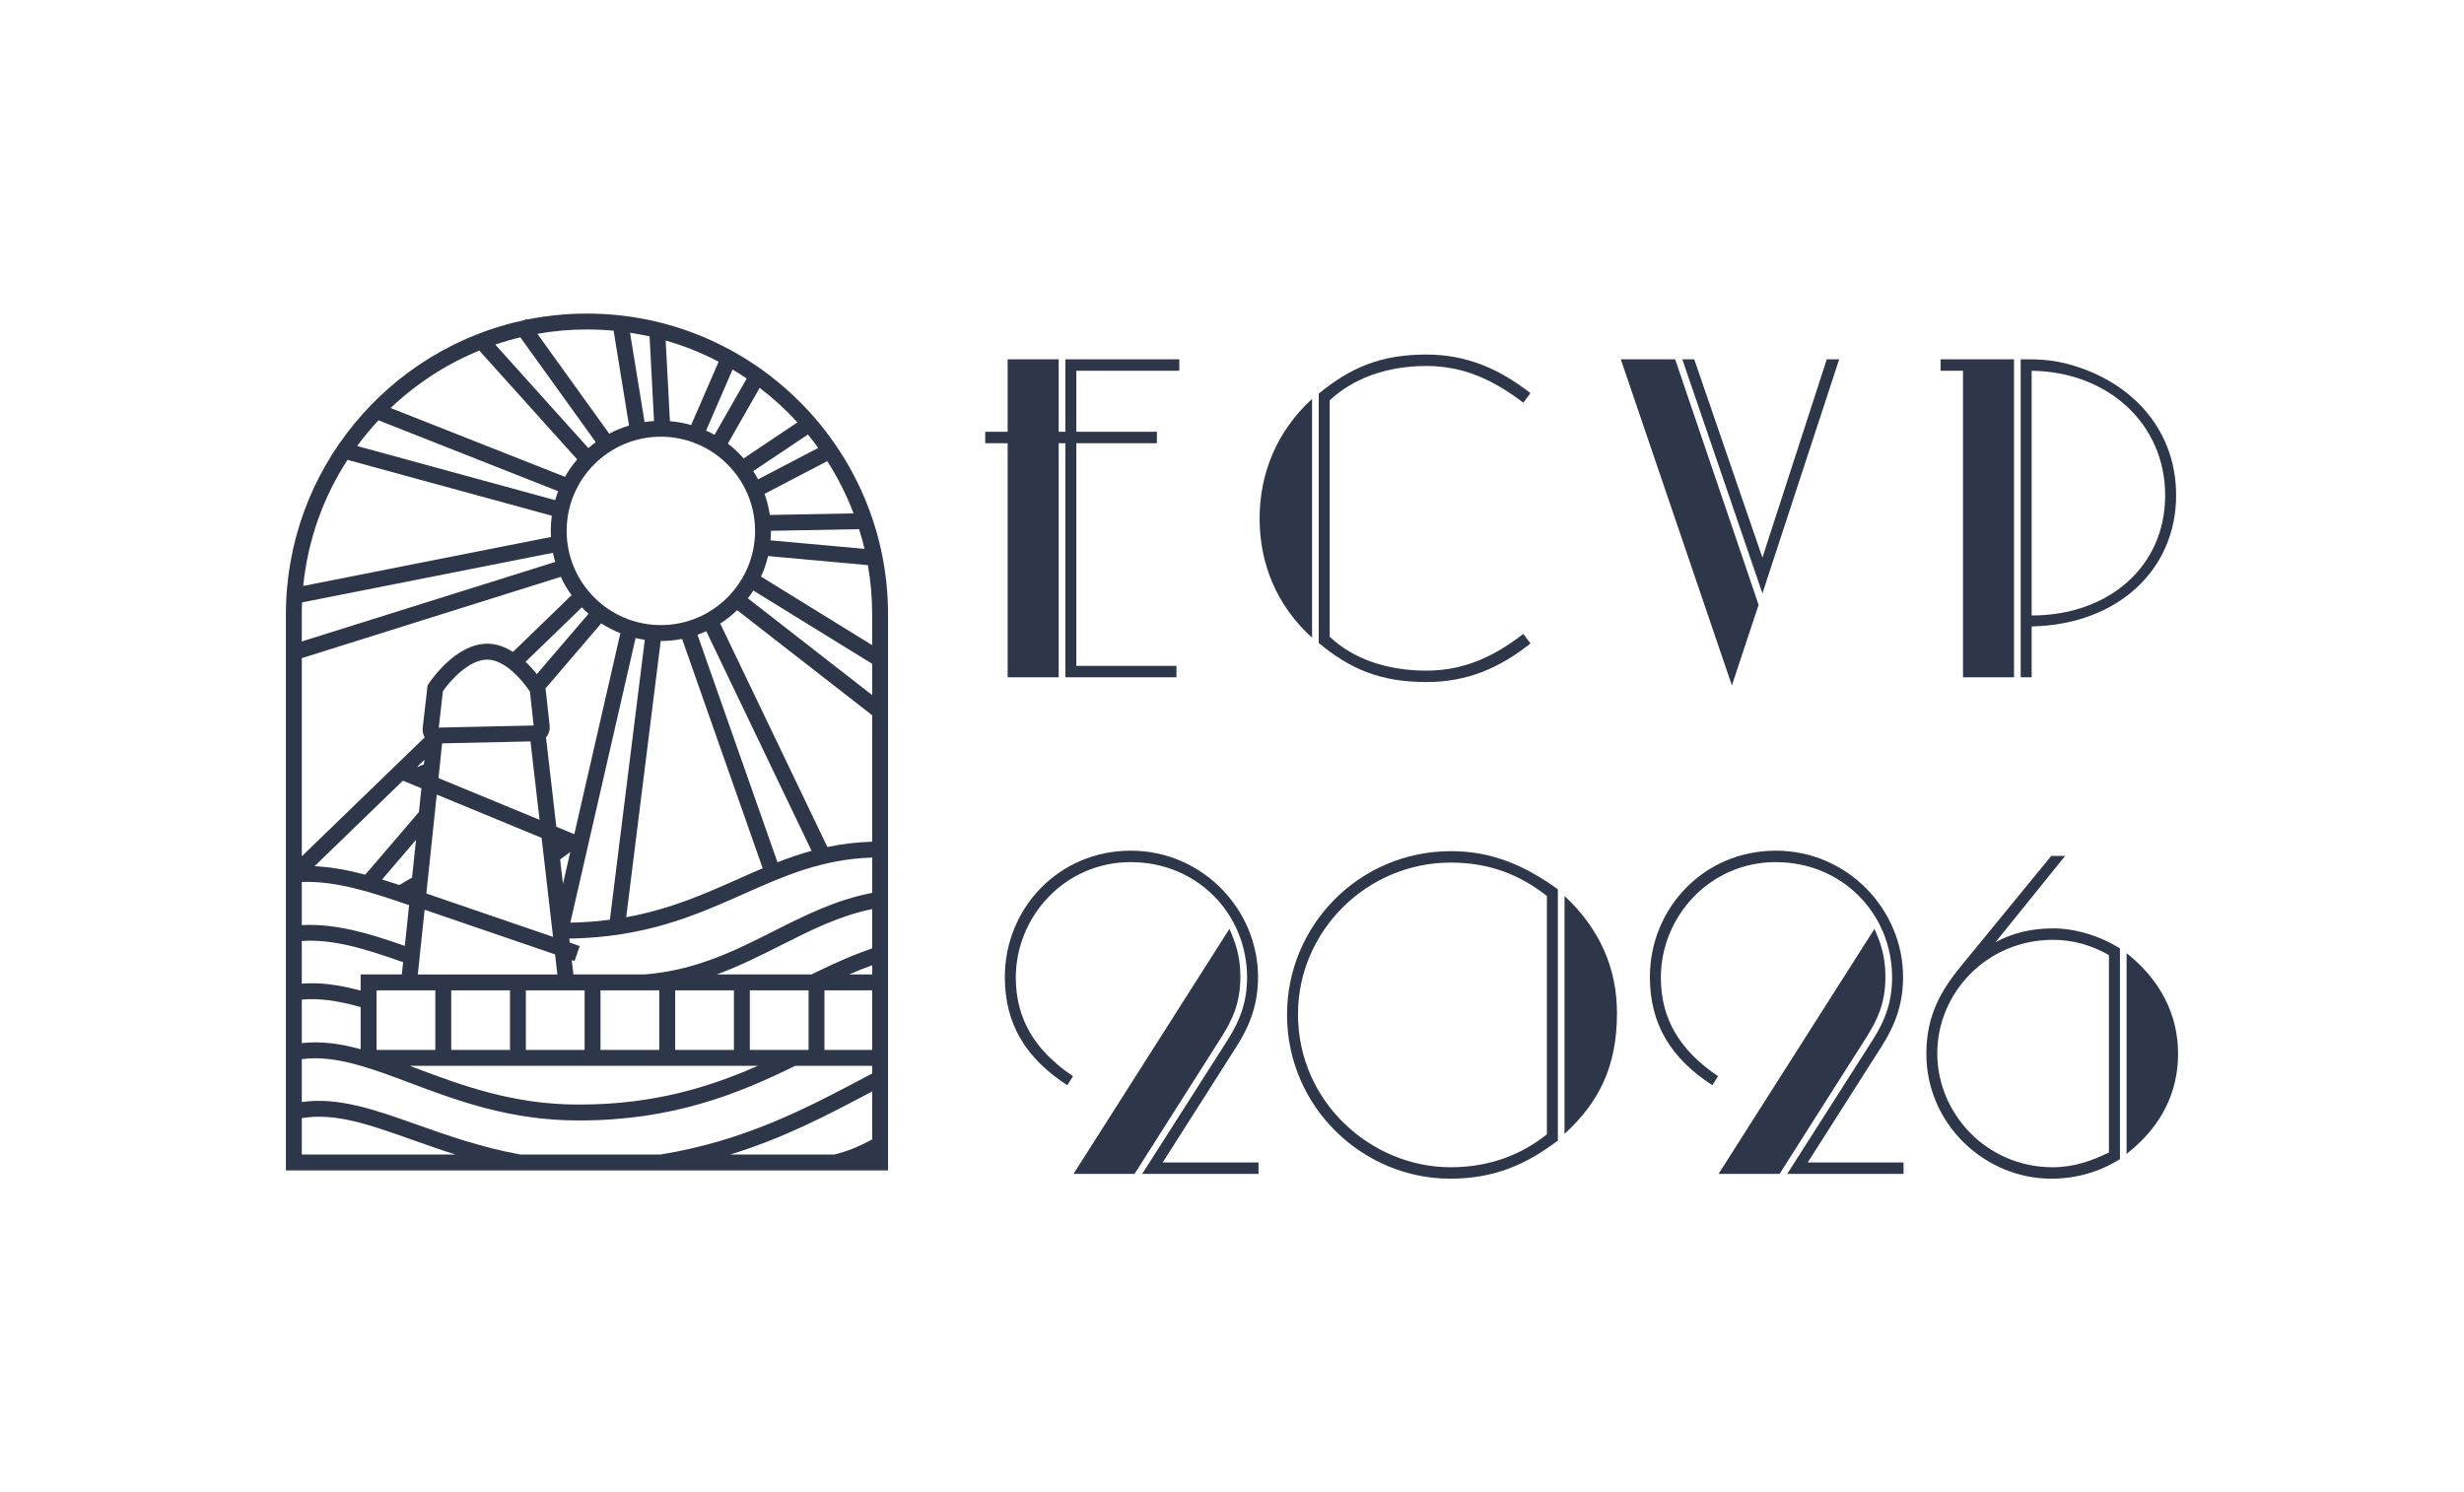 <?xml version="1.0" encoding="UTF-8"?>
<svg id="Layer_1" data-name="Layer 1" xmlns="http://www.w3.org/2000/svg" viewBox="0 0 620.12 375.61">
  <defs>
    <style>
      .cls-1 {
        fill: #2e364a;
      }
    </style>
  </defs>
  <polygon class="cls-1" points="253.6 170.48 266.44 170.48 266.44 111.56 268.12 111.56 268.12 170.48 296.08 170.48 296.08 167.6 270.88 167.6 270.88 111.56 291.16 111.56 291.16 108.68 270.88 108.68 270.88 93.32 296.8 93.32 296.8 90.44 268.12 90.44 268.12 108.68 266.44 108.68 266.44 90.44 253.6 90.44 253.6 108.68 247.96 108.68 247.96 111.56 253.6 111.56 253.6 170.48"/>
  <path class="cls-1" d="M330.21,160.52v-60.12c-8.88,8.16-13.2,18.72-13.2,30.12s4.32,21.96,13.2,30Z"/>
  <path class="cls-1" d="M385.17,161.96l-1.8-2.4c-7.44,5.76-15,9.24-24.36,9.24-10.08,0-18.48-3-24.36-8.52v-59.52c5.88-5.52,14.4-8.64,24.36-8.64,9.12,0,16.68,3.36,24.36,9.24l1.8-2.4c-7.68-6-15.96-9.72-26.16-9.72-11.64,0-19.2,3.36-27.12,9.84v62.76c7.92,6.6,15.6,9.84,27.12,9.84,10.32,0,18.48-3.6,26.16-9.72Z"/>
  <polygon class="cls-1" points="462.87 90.44 459.75 90.44 443.55 140.36 426.39 90.44 423.39 90.44 443.55 149.36 462.87 90.44"/>
  <polygon class="cls-1" points="442.59 152.24 421.59 90.44 407.91 90.44 435.87 172.52 442.59 152.24"/>
  <path class="cls-1" d="M312.17,245.8c0-5.4-1.44-9-2.76-12l-39.24,61.68h15.36l21.96-34.56c2.52-4.08,4.68-8.16,4.68-15.12Z"/>
  <path class="cls-1" d="M311.33,263.2c3.48-5.52,5.28-10.8,5.28-17.28,0-16.92-13.92-31.8-32.04-31.8s-31.68,14.52-31.68,31.8c0,12,5.4,20.52,15.72,27.24l1.44-2.28c-9.48-6.36-14.4-14.28-14.4-24.84,0-15.24,12.24-29.04,28.92-29.04s29.28,12.96,29.28,29.04c0,6-1.68,10.68-4.8,15.6l-21.6,33.84h29.28v-2.88h-24.12l18.72-29.4Z"/>
  <path class="cls-1" d="M393.75,225.52v59.88c8.64-7.92,13.2-16.92,13.2-30.36,0-11.28-4.32-21.24-13.2-29.52Z"/>
  <path class="cls-1" d="M323.91,255.4c0,23.28,19.08,41.28,41.04,41.28,11.16,0,19.2-3.6,27.12-9.6v-63.24c-8.16-5.88-16.44-9.6-26.88-9.6-23.16,0-41.28,18.72-41.28,41.16ZM389.31,285.52c-6.96,5.52-15,8.28-24.24,8.28-19.92,0-38.4-16.32-38.4-38.52,0-21,17.4-38.16,38.4-38.16,9.36,0,17.04,2.76,24.24,8.4v60Z"/>
  <path class="cls-1" d="M473.67,263.2c3.48-5.52,5.28-10.8,5.28-17.28,0-16.92-13.92-31.8-32.04-31.8s-31.68,14.52-31.68,31.8c0,12,5.4,20.52,15.72,27.24l1.44-2.28c-9.48-6.36-14.4-14.28-14.4-24.84,0-15.24,12.24-29.04,28.92-29.04s29.28,12.96,29.28,29.04c0,6-1.68,10.68-4.8,15.6l-21.6,33.84h29.28v-2.88h-24.12l18.72-29.4Z"/>
  <path class="cls-1" d="M474.51,245.8c0-5.4-1.44-9-2.76-12l-39.24,61.68h15.36l21.96-34.56c2.52-4.08,4.68-8.16,4.68-15.12Z"/>
  <path class="cls-1" d="M502.21,237.16l17.52-21.72h-3.48l-22.32,27.24c-5.28,6.36-9.12,12.72-9.12,22.56,0,17.76,14.76,31.44,31.44,31.44,6.24,0,12.12-1.68,17.28-4.92v-53.04c-5.4-3.36-11.52-5.04-16.8-5.04s-10.08,1.08-14.52,3.48ZM530.76,290.08c-4.2,2.04-8.64,3.72-14.16,3.72-16.68,0-29.04-13.56-29.04-28.68s12.36-28.56,29.16-28.56c4.92,0,9.6,1.32,14.04,3.84v49.68Z"/>
  <path class="cls-1" d="M535.2,239.92v50.52c8.76-6.84,12.96-15.48,12.96-25.2s-4.32-18.48-12.96-25.32Z"/>
  <path class="cls-1" d="M511.31,157.68c21.96-.48,36.36-14.52,36.36-33,0-16.2-10.68-28.12-25.92-32.68-5.4-1.68-9.84-1.56-13.2-1.56v80.04h2.76v-12.8ZM511.31,93.32c19.2.24,33.6,13.36,33.6,31.36s-14.28,30.24-33.6,30.24v-61.6Z"/>
  <polygon class="cls-1" points="494.03 170.48 506.87 170.48 506.87 90.44 488.39 90.44 488.39 93.32 494.03 93.32 494.03 170.48"/>
  <path class="cls-1" d="M147.73,78.93c-5.16,0-10.2.52-15.07,1.5l-.14-.19-.44.31c-34.3,7.23-60.13,37.72-60.13,74.14v139.91h151.55v-139.91c0-41.78-33.99-75.76-75.77-75.76ZM200.7,106.32l-13.55,9.06c-1.2-1.37-2.53-2.62-3.97-3.72l8.01-14.04c3.43,2.62,6.61,5.53,9.51,8.7ZM75.95,154.69c0-1.02.02-2.04.07-3.06l63.14-12.49c.16.78.35,1.55.58,2.3l-63.79,20.02v-6.77ZM166.32,109.92c13.07,0,23.71,10.64,23.71,23.71s-10.64,23.71-23.71,23.71-23.71-10.63-23.71-23.71,10.63-23.71,23.71-23.71ZM177.74,158.86l26.51,55.3c-2.96.81-5.8,1.79-8.58,2.87l-20.14-57.27c.75-.26,1.49-.56,2.21-.9ZM219.5,224.74c-9.12,1.73-17.06,5.74-24.75,9.61-9.67,4.88-19.67,9.93-32.54,10.92h-17.9l-.42-3.61.71.24,1.29-3.78-2.51-.86-.12-1.01c19.38-.34,31.86-5.89,43.95-11.26,10.07-4.48,19.59-8.72,32.29-9.14v8.89ZM219.5,238.72c-4.91,1.66-9.66,3.81-15.16,6.48l.03.07h-23.96c5.74-2.1,10.99-4.75,16.14-7.35,7.55-3.81,14.72-7.42,22.95-9.1v9.9ZM219.5,245.27h-5.79c1.97-.86,3.88-1.63,5.79-2.31v2.31ZM169.92,264.27v-15h14.79v15h-14.79ZM140.97,216.33l2.55-1.87-1.84,8.01-.71-6.15ZM133.51,186.62l2.28,19.73-25.44-10.5.92-8.74,22.24-.49ZM136.31,210.9l2.88,24.92-31.89-10.92,2.62-24.9,26.4,10.9ZM103.7,220.89l-3.19,1.87s0,0,0,0c-1.46-.48-2.91-.95-4.35-1.39,0,0,0,0,0,0l8.54-9.98-1,9.5ZM106.87,228.99l32.83,11.24.58,5.05h-35.13l1.71-16.28ZM109.56,249.27v15h-14.79v-15h14.79ZM113.56,249.27h14.79v15h-14.79v-15ZM132.34,249.27h14.79v15h-14.79v-15ZM151.13,249.27h14.79v15h-14.79v-15ZM171.66,160.82l20.29,57.73c-2.12.89-4.23,1.83-6.36,2.78-8.38,3.73-16.97,7.54-27.99,9.54l8.68-69.53h.04c1.83,0,3.61-.18,5.34-.52ZM153.49,231.5c-3.11.41-6.41.67-9.95.74l16.42-71.64c.76.18,1.54.33,2.32.44l-8.79,70.46ZM144.54,209.97h0s-4.53-1.87-4.53-1.87l-2.6-22.51s.03-.02.04-.03c.68-.77.99-1.84.87-2.95l-1.02-9.34,14.01-16.37c1.51.98,3.12,1.81,4.82,2.48l-11.59,50.58ZM148.11,154.49l-13,15.19c-.75-.95-1.71-2.04-2.84-3.1l14.16-13.7c.53.57,1.1,1.1,1.68,1.6ZM133.37,174.06l.93,8.55-23.88.53,1.05-9.18c1.75-2.52,6.47-7.93,11.16-7.93h.01c4.55.01,9.07,5.5,10.72,8.04ZM106.68,192.51l-.03-.09-1.74.66h0s1.9-1.84,1.9-1.84h0s-.13,1.26-.13,1.26ZM101.39,196.49l4.67,1.93-.63,5.97-13.5,15.78s0,0,0,0c-4.29-1.15-8.53-1.95-12.77-2.14l22.24-21.53ZM75.95,221.99c8.67-.3,17.62,2.6,27.01,5.85,0,0,0,0,0,0l-1.08,10.25s0,0,0,0c-8.16-2.87-17.13-5.73-25.93-5.23v-10.87ZM75.95,236.85c7.79-.51,15.66,1.86,25.5,5.34,0,0,0,0,0,0l-.32,3.08h-10.37v4.07c-5.7-1.54-10.42-2.1-14.81-1.75v-10.74ZM75.95,251.6c4.27-.38,8.94.22,14.81,1.89v10.6c-5.05-1.38-9.91-2.09-14.81-1.53v-10.96ZM190.72,268.27c-12.24,5.41-26.39,9.75-44.82,9.75h-.49c-16.39-.01-29.37-4.89-40.83-9.2-.49-.18-.97-.37-1.45-.55h87.59ZM188.71,264.27v-15h14.79v15h-14.79ZM207.49,249.27h12.01v15h-12.01v-15ZM219.5,211.86c-4.04.12-7.76.59-11.27,1.34l-26.97-56.25c1.53-.98,2.96-2.11,4.26-3.37l33.98,26.45v31.83ZM75.95,165.66l65.2-20.47c.74,1.64,1.65,3.18,2.7,4.62l-14.75,14.28c-1.92-1.21-4.1-2.07-6.45-2.07h-.02c-8.13,0-14.5,9.72-14.77,10.13l-.25.39-1.22,10.62c-.1.86.09,1.73.5,2.43h0s-30.93,29.93-30.93,29.93v-49.87ZM75.95,266.59c4.77-.62,9.65.17,14.81,1.67h0s.05.01.05.01c3.93,1.13,8.03,2.67,12.36,4.3,11.78,4.42,25.13,9.44,42.23,9.45h.51c23.19,0,39.76-6.6,54.22-13.75h19.37v1.93l-1.96,1.04c-14.74,7.8-29.99,15.87-51.3,19.36h-35.25c-9.94-1.81-18.52-4.85-26.09-7.54-10.53-3.73-19.73-6.99-28.95-5.67v-10.8ZM188.21,150.59c.5-.62.96-1.28,1.38-1.95l29.91,18.44v7.88l-31.29-24.37ZM219.5,154.69v7.7l-27.98-17.26c.76-1.64,1.36-3.37,1.78-5.17l25.12,2.28c.71,4.04,1.08,8.2,1.08,12.45ZM179.83,109.45c-.69-.39-1.4-.75-2.13-1.07l6.67-15.37c1.21.72,2.4,1.47,3.56,2.26l-8.1,14.18ZM180.86,91.05l-6.92,15.94c-1.71-.5-3.5-.83-5.34-.97l-1.07-20.31c4.66,1.34,9.12,3.13,13.33,5.34ZM163.48,84.67l1.12,21.31c-.81.04-1.6.13-2.38.25l-3.66-22.48c1.66.25,3.3.56,4.92.92ZM147.73,82.93c2.26,0,4.49.1,6.7.31l3.88,23.87c-1.74.52-3.41,1.21-4.98,2.06l-18.09-25.15c4.06-.72,8.23-1.09,12.49-1.09ZM130.96,84.91l18.98,26.39c-.65.47-1.27.97-1.86,1.49l-23.43-26.05c2.06-.71,4.17-1.32,6.31-1.83ZM120.63,88.24l24.64,27.4c-1.17,1.35-2.2,2.82-3.08,4.38l-43.88-17.32c6.43-6.12,13.98-11.05,22.32-14.46ZM95.25,105.79l45.22,17.85c-.28.73-.54,1.48-.75,2.25l-49.84-13.63c1.66-2.26,3.45-4.42,5.37-6.47ZM87.46,115.75l51.42,14.06c-.18,1.25-.27,2.52-.27,3.82,0,.51.01,1.03.05,1.53l-62.35,12.33c1.16-11.61,5.1-22.42,11.15-31.74ZM75.95,290.6v-9.16c8.4-1.42,16.95,1.61,27.62,5.39,3.47,1.24,7.15,2.53,11.07,3.77h-38.69ZM219.41,274.77l.09-.05v12.08c-3.47,1.88-6.46,3.07-9.55,3.8h-26.18c13.64-4.18,24.77-10.08,35.64-15.83ZM193.92,136.01c.08-.78.11-1.58.11-2.38v-.02l22.18-.42c.51,1.63.97,3.28,1.36,4.96l-23.65-2.14ZM193.74,129.62c-.27-1.83-.71-3.61-1.32-5.31l15.78-8.24c2.63,4.12,4.86,8.52,6.62,13.15l-21.08.4ZM190.79,120.65c-.37-.71-.78-1.4-1.22-2.07l13.76-9.21c.9,1.1,1.77,2.22,2.59,3.38l-15.13,7.9Z"/>
</svg>